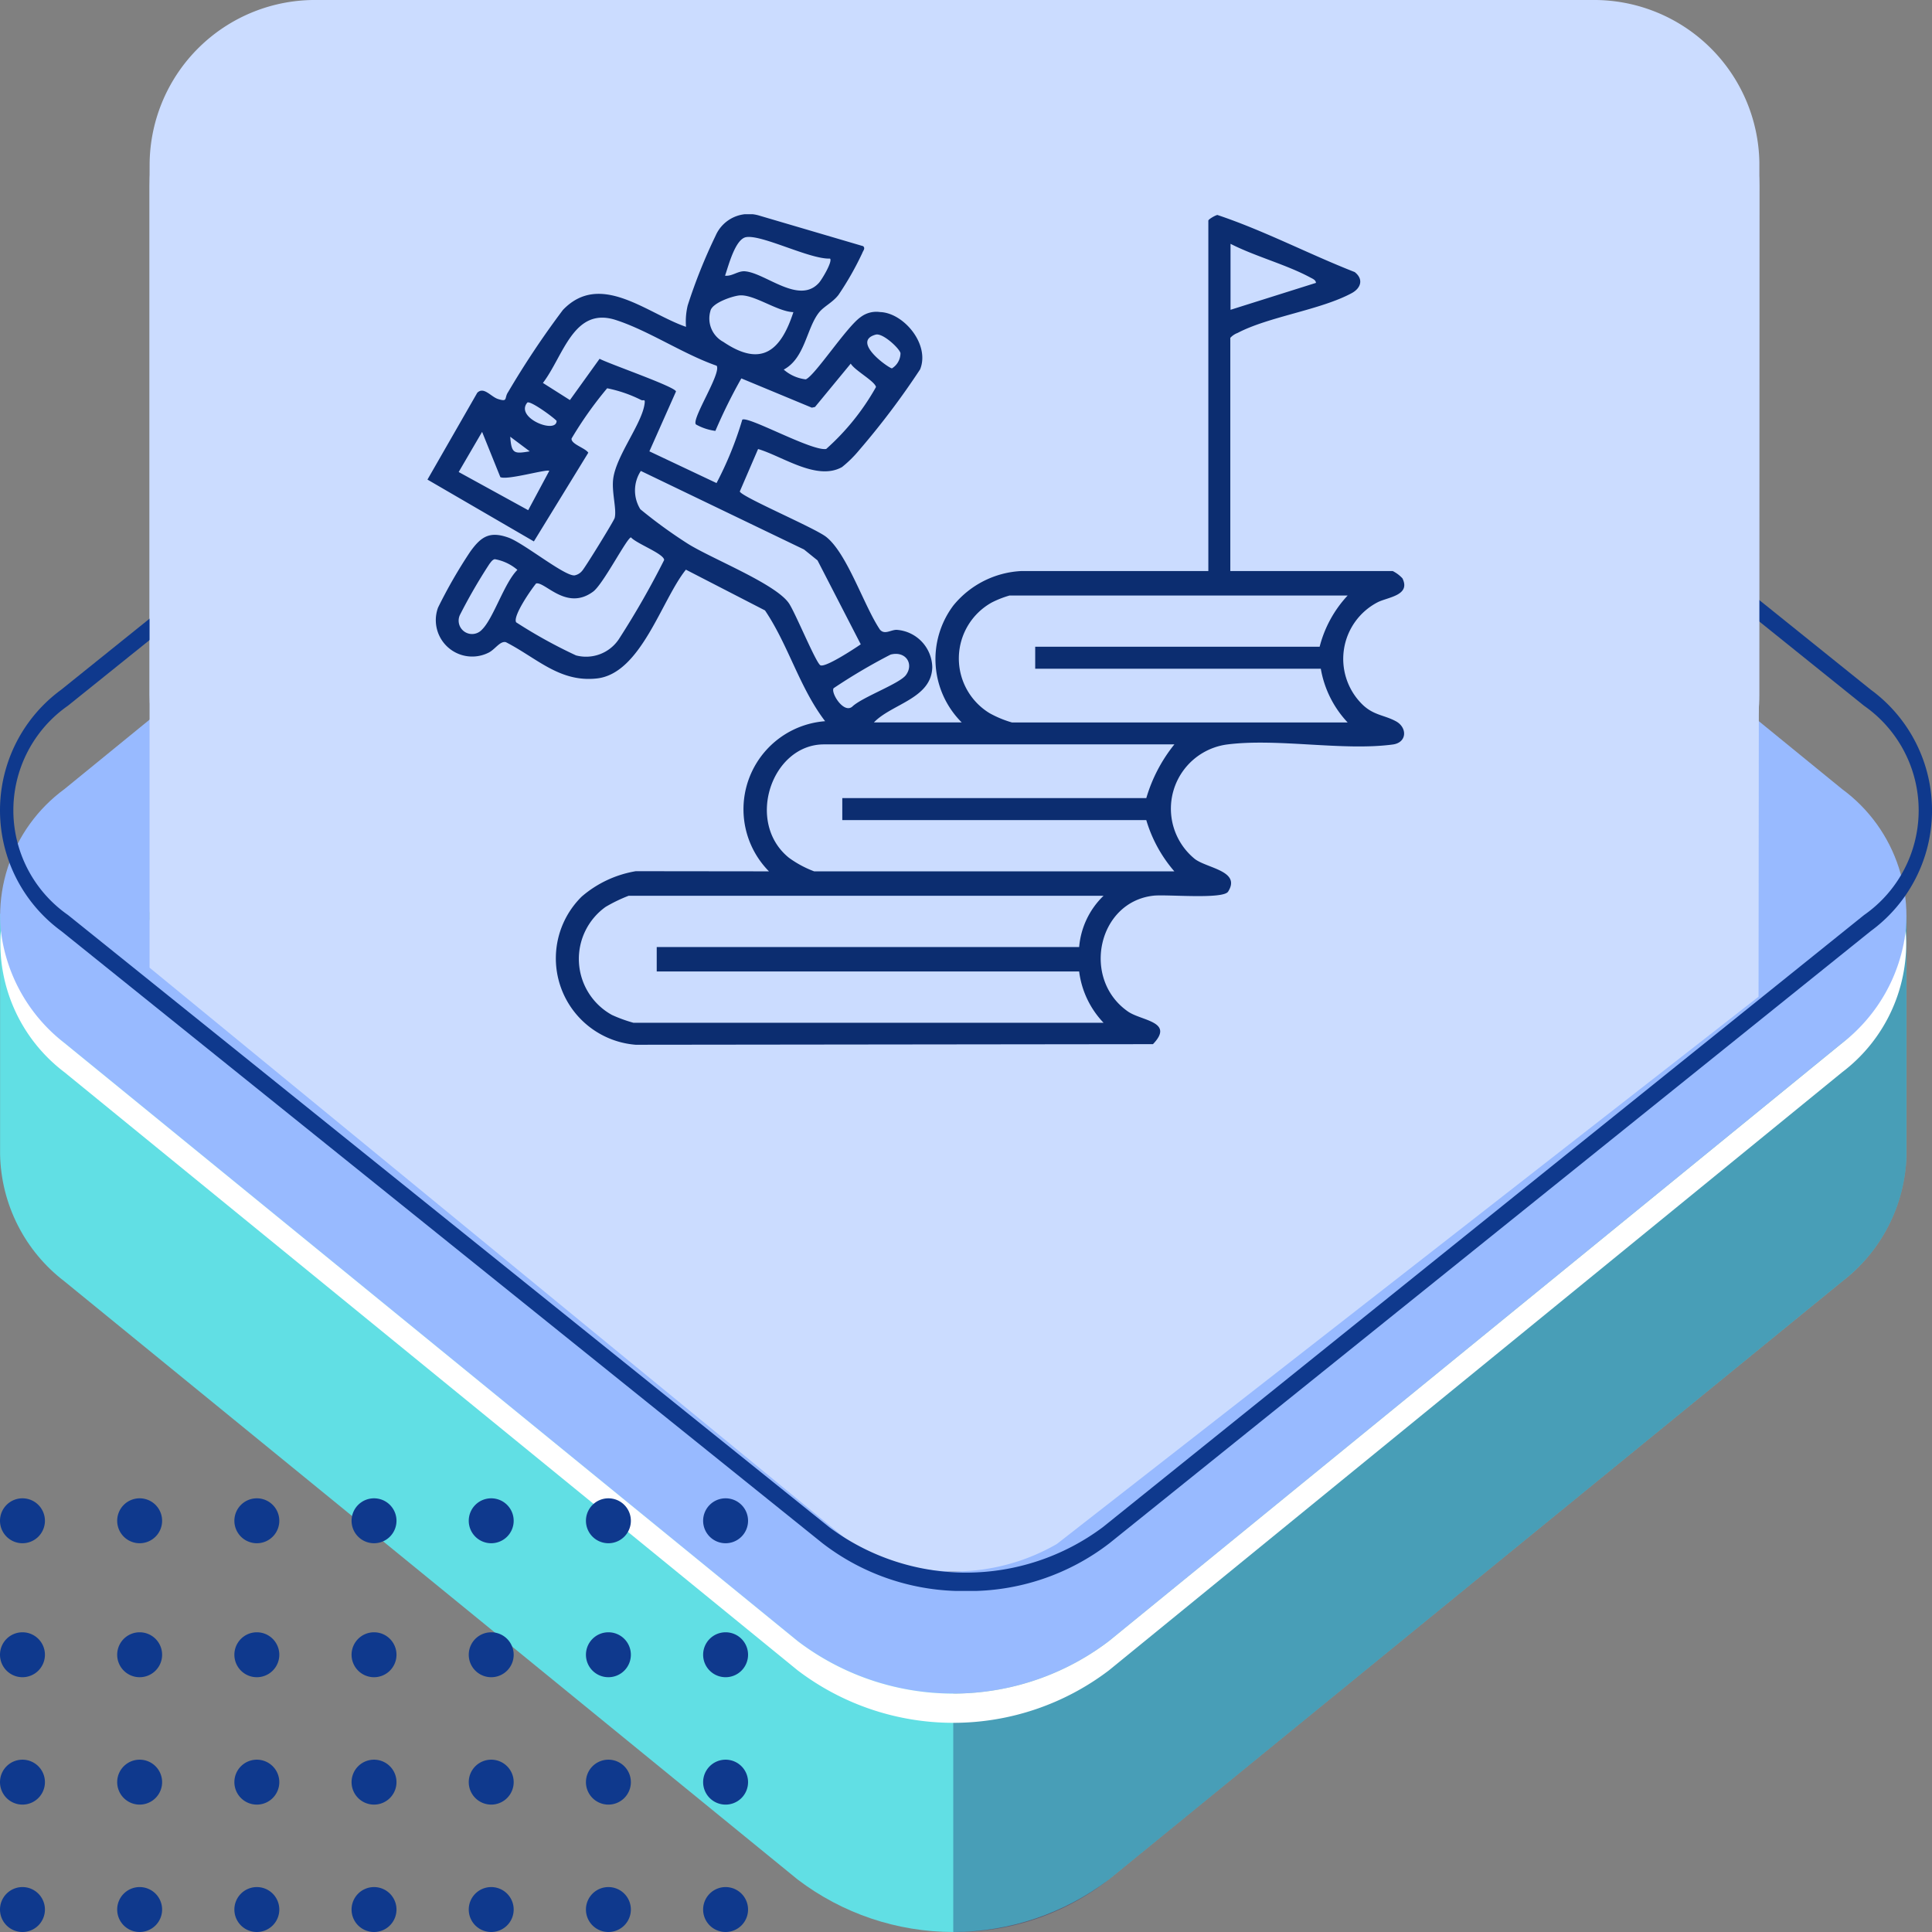 <svg xmlns="http://www.w3.org/2000/svg" xmlns:xlink="http://www.w3.org/1999/xlink" width="99" height="99" viewBox="0 0 99 99">
  <rect x="0" y="0" width="99" height="99" fill="#808080" stroke="none"/>
  <defs>
    <clipPath id="clip-path">
      <rect id="Rectangle_403416" data-name="Rectangle 403416" width="97.687" height="91.902" fill="#d1f3f5"/>
    </clipPath>
    <clipPath id="clip-path-2">
      <path id="Path_875268" data-name="Path 875268" d="M1.5,23.675l-1.5.6V36.6a8.4,8.4,0,0,0,3.3,6.507L40.867,73.755a13.171,13.171,0,0,0,15.954,0L94.388,43.113a8.425,8.425,0,0,0,3.3-6.393c0-.1,0-.206,0-.309l.006,0V24.386l-2.354-1.849A12.143,12.143,0,0,1,85.987,32.73L59.069,54.97,47.32,60.964l-37.5-27.34.867-.708c-3.2-2.116-4.931-6.953-6.664-11.367Z" transform="translate(0 -21.549)" fill="#61dfe4"/>
    </clipPath>
    <clipPath id="clip-path-3">
      <rect id="Rectangle_403409" data-name="Rectangle 403409" width="97.687" height="91.903" fill="none"/>
    </clipPath>
    <clipPath id="clip-path-4">
      <rect id="Rectangle_403408" data-name="Rectangle 403408" width="48.843" height="53.75" fill="none"/>
    </clipPath>
    <clipPath id="clip-path-5">
      <path id="Path_875270" data-name="Path 875270" d="M34.642,9.4,3.311,35.8c1.733,4.413,3.46,9.251,6.664,11.367l35.6-29.041a4.219,4.219,0,0,1,5.109,0L85.662,46.66l-.388.323A12.143,12.143,0,0,0,94.62,36.789L55.364,5.942,43.942,1.678Z" transform="translate(-3.311 -1.678)" fill="#61dfe4"/>
    </clipPath>
    <clipPath id="clip-path-7">
      <rect id="Rectangle_403411" data-name="Rectangle 403411" width="44.819" height="45.491" fill="none"/>
    </clipPath>
    <clipPath id="clip-path-8">
      <path id="Path_875272" data-name="Path 875272" d="M46.289,72.571,8.722,41.927a2.585,2.585,0,0,1,0-4.17L46.288,7.115a4.217,4.217,0,0,1,5.109,0L88.965,37.759a2.583,2.583,0,0,1,0,4.168L51.4,72.57a4.218,4.218,0,0,1-5.109,0M48.7,0a12.642,12.642,0,0,0-7.835,2.691L3.3,33.335a8.067,8.067,0,0,0,0,13.013L40.867,76.993a13.166,13.166,0,0,0,15.954,0L94.388,46.349a8.067,8.067,0,0,0,0-13.013L56.82,2.691A12.642,12.642,0,0,0,48.985,0Z" transform="translate(-0.001)" fill="#98baff"/>
    </clipPath>
    <clipPath id="clip-path-10">
      <path id="Path_875275" data-name="Path 875275" d="M44.962,72.924,7.4,42.282a3.659,3.659,0,0,1,0-5.9L44.961,5.738a5.97,5.97,0,0,1,7.232,0L89.76,36.383a3.657,3.657,0,0,1,0,5.9L52.193,72.924a5.97,5.97,0,0,1-7.231,0M41.66,3.046,4.094,33.689a7,7,0,0,0,0,11.284L41.662,75.619a11.426,11.426,0,0,0,13.833,0L93.062,44.973a6.994,6.994,0,0,0,0-11.282L55.493,3.046a11.416,11.416,0,0,0-13.833,0" transform="translate(-1.234 -0.712)" fill="#98baff"/>
    </clipPath>
    <clipPath id="clip-path-11">
      <rect id="Rectangle_403406" data-name="Rectangle 403406" width="38.332" height="22.221" fill="#0f398d"/>
    </clipPath>
    <clipPath id="clip-path-12">
      <rect id="Rectangle_403518" data-name="Rectangle 403518" width="82.49" height="80.524" fill="#cbdcff"/>
    </clipPath>
    <clipPath id="clip-path-13">
      <rect id="Rectangle_403232" data-name="Rectangle 403232" width="99" height="79.995" fill="#0f398d"/>
    </clipPath>
    <clipPath id="clip-path-14">
      <rect id="Rectangle_404833" data-name="Rectangle 404833" width="50.068" height="42.564" fill="#0c2d70"/>
    </clipPath>
  </defs>
  <g id="img20" transform="translate(-732 -6886)">
    <g id="Group_1101587" data-name="Group 1101587" transform="translate(732 6886)">
      <g id="Group_1100744" data-name="Group 1100744" transform="translate(0.004 7.098)">
        <g id="Group_1100514" data-name="Group 1100514" clip-path="url(#clip-path)">
          <g id="Group_1100495" data-name="Group 1100495" transform="translate(0 37.005)">
            <g id="Group_1100494" data-name="Group 1100494" clip-path="url(#clip-path-2)">
              <path id="Path_875399" data-name="Path 875399" d="M18.655,14.846,127.412,0,108.757,115.115,0,129.961Z" transform="translate(-39.284 50.577) rotate(-60)" fill="#61dfe4"/>
            </g>
          </g>
          <g id="Group_1100500" data-name="Group 1100500" transform="translate(0 0)">
            <g id="Group_1100499" data-name="Group 1100499" clip-path="url(#clip-path-3)">
              <g id="Group_1100498" data-name="Group 1100498" transform="translate(48.843 38.152)" opacity="0.3">
                <g id="Group_1100497" data-name="Group 1100497">
                  <g id="Group_1100496" data-name="Group 1100496" clip-path="url(#clip-path-4)">
                    <path id="Path_875269" data-name="Path 875269" d="M77.329,32.25,50.411,54.49,40.185,59.707V75.968a12.671,12.671,0,0,0,7.978-2.691L85.73,42.632a8.422,8.422,0,0,0,3.3-6.392c0-.1,0-.208,0-.311l.006,0V23.908l-2.153-1.692h-.225A12.151,12.151,0,0,1,77.329,32.25" transform="translate(-40.185 -22.217)" fill="#0f054c"/>
                  </g>
                </g>
              </g>
            </g>
          </g>
          <g id="Group_1100502" data-name="Group 1100502" transform="translate(4.024 2.882)">
            <g id="Group_1100501" data-name="Group 1100501" clip-path="url(#clip-path-5)">
              <path id="Path_875400" data-name="Path 875400" d="M17.015,13.147,113.324,0,96.309,105,0,118.145Z" transform="matrix(0.5, -0.866, 0.866, 0.5, -33.835, 42.279)" fill="#61dfe4"/>
            </g>
          </g>
          <g id="Group_1100507" data-name="Group 1100507" transform="translate(0 0)">
            <g id="Group_1100506" data-name="Group 1100506" clip-path="url(#clip-path-3)">
              <g id="Group_1100505" data-name="Group 1100505" transform="translate(4.024 2.881)" opacity="0.3">
                <g id="Group_1100504" data-name="Group 1100504">
                  <g id="Group_1100503" data-name="Group 1100503" clip-path="url(#clip-path-7)">
                    <path id="Path_875271" data-name="Path 875271" d="M48.13,3.241,43.942,1.677,34.642,9.4,3.311,35.8c1.733,4.413,3.459,9.253,6.664,11.368l35.6-29.041a4.062,4.062,0,0,1,2.555-.86Z" transform="translate(-3.311 -1.678)" fill="#0f054c"/>
                  </g>
                </g>
              </g>
            </g>
          </g>
          <g id="Group_1100509" data-name="Group 1100509" transform="translate(0.001)">
            <g id="Group_1100508" data-name="Group 1100508" clip-path="url(#clip-path-8)">
              <rect id="Rectangle_403413" data-name="Rectangle 403413" width="99.885" height="80.582" transform="translate(-1.099 0)" fill="#98baff"/>
            </g>
          </g>
          <g id="Group_1100511" data-name="Group 1100511" transform="translate(0 0)">
            <g id="Group_1100510" data-name="Group 1100510" clip-path="url(#clip-path-3)">
              <path id="Path_875273" data-name="Path 875273" d="M87.606,35.147,50.038,4.5a4.217,4.217,0,0,0-5.109,0L7.363,35.146a2.592,2.592,0,0,0-.935,2.833,2.846,2.846,0,0,1,.935-1.334L44.93,6a4.217,4.217,0,0,1,5.109,0L87.606,36.645a2.85,2.85,0,0,1,.935,1.336,2.592,2.592,0,0,0-.935-2.833" transform="translate(1.359 2.612)" fill="#fff"/>
              <path id="Path_875274" data-name="Path 875274" d="M94.388,29.4,56.821,60.039a13.166,13.166,0,0,1-15.954,0L3.3,29.395A8.537,8.537,0,0,1,.04,23.637,8.284,8.284,0,0,0,3.3,30.894L40.867,61.539a13.171,13.171,0,0,0,15.954,0L94.388,30.894a8.281,8.281,0,0,0,3.259-7.255A8.539,8.539,0,0,1,94.388,29.4" transform="translate(0.001 16.954)" fill="#fff"/>
            </g>
          </g>
          <g id="Group_1100513" data-name="Group 1100513" transform="translate(1.5 1.223)">
            <g id="Group_1100512" data-name="Group 1100512" clip-path="url(#clip-path-10)">
              <rect id="Rectangle_403415" data-name="Rectangle 403415" width="96.595" height="78.015" transform="translate(-0.954 0)" fill="#98baff"/>
            </g>
          </g>
        </g>
      </g>
      <g id="Group_1100747" data-name="Group 1100747" transform="translate(0 76.779)">
        <g id="Group_1100491" data-name="Group 1100491" transform="translate(0 0)" clip-path="url(#clip-path-11)">
          <path id="Path_875261" data-name="Path 875261" d="M30.025,21.071a1.151,1.151,0,1,1,1.151,1.15,1.151,1.151,0,0,1-1.151-1.15m-4.854,1.15a1.151,1.151,0,1,0-1.151-1.15,1.15,1.15,0,0,0,1.151,1.15m-6.005,0a1.151,1.151,0,1,0-1.151-1.15,1.15,1.15,0,0,0,1.151,1.15m-6.005,0a1.151,1.151,0,1,0-1.151-1.15,1.15,1.15,0,0,0,1.151,1.15m-6.005,0a1.151,1.151,0,1,0-1.151-1.15,1.15,1.15,0,0,0,1.151,1.15m-6.005,0A1.151,1.151,0,1,0,0,21.071a1.15,1.15,0,0,0,1.151,1.15m30.025-6.528a1.151,1.151,0,1,0-1.151-1.151,1.151,1.151,0,0,0,1.151,1.151m-6.005,0a1.151,1.151,0,1,0-1.151-1.151,1.151,1.151,0,0,0,1.151,1.151m-6.005,0a1.151,1.151,0,1,0-1.151-1.151,1.151,1.151,0,0,0,1.151,1.151m-6.005,0a1.151,1.151,0,1,0-1.151-1.151,1.151,1.151,0,0,0,1.151,1.151m-6.005,0a1.151,1.151,0,1,0-1.151-1.151,1.151,1.151,0,0,0,1.151,1.151m-6.005,0A1.151,1.151,0,1,0,0,14.542a1.151,1.151,0,0,0,1.151,1.151M31.176,9.165a1.151,1.151,0,1,0-1.151-1.151,1.151,1.151,0,0,0,1.151,1.151M36.03,21.071a1.151,1.151,0,1,1,1.151,1.15,1.151,1.151,0,0,1-1.151-1.15m1.151-5.378a1.151,1.151,0,1,0-1.151-1.151,1.151,1.151,0,0,0,1.151,1.151m0-6.528A1.151,1.151,0,1,0,36.03,8.014a1.151,1.151,0,0,0,1.151,1.151m-12.01,0A1.151,1.151,0,1,0,24.02,8.014a1.151,1.151,0,0,0,1.151,1.151m-6.005,0a1.151,1.151,0,1,0-1.151-1.151,1.151,1.151,0,0,0,1.151,1.151m-6.005,0A1.151,1.151,0,1,0,12.01,8.014a1.151,1.151,0,0,0,1.151,1.151m-6.005,0A1.151,1.151,0,1,0,6.005,8.014,1.151,1.151,0,0,0,7.156,9.165m-6.005,0A1.151,1.151,0,1,0,0,8.014,1.151,1.151,0,0,0,1.151,9.165M31.176,2.3a1.151,1.151,0,1,0-1.151-1.151A1.151,1.151,0,0,0,31.176,2.3m6.005,0A1.151,1.151,0,1,0,36.03,1.151,1.151,1.151,0,0,0,37.181,2.3m-12.01,0A1.151,1.151,0,1,0,24.02,1.151,1.151,1.151,0,0,0,25.171,2.3m-6.005,0a1.151,1.151,0,1,0-1.151-1.151A1.151,1.151,0,0,0,19.166,2.3m-6.005,0A1.151,1.151,0,1,0,12.01,1.151,1.151,1.151,0,0,0,13.161,2.3m-6.005,0A1.151,1.151,0,1,0,6.005,1.151,1.151,1.151,0,0,0,7.156,2.3m-6.005,0A1.151,1.151,0,1,0,0,1.151,1.151,1.151,0,0,0,1.151,2.3" transform="translate(0 0)" fill="#0f398d"/>
        </g>
      </g>
      <g id="Group_1100749" data-name="Group 1100749" transform="translate(7.664)">
        <g id="Group_1100748" data-name="Group 1100748" clip-path="url(#clip-path-12)">
          <path id="Path_875398" data-name="Path 875398" d="M8.527,0H73.888a8.471,8.471,0,0,1,8.564,8.374l-.043,42.7L46.453,79.117a10.488,10.488,0,0,1-10.493,0L-.184,49.467-.036,8.374A8.47,8.47,0,0,1,8.527,0" transform="translate(0.039 0)" fill="#cbdcff"/>
        </g>
      </g>
      <g id="Group_1100745" data-name="Group 1100745" transform="translate(0 1.529)">
        <g id="Group_1100096" data-name="Group 1100096" transform="translate(0 0)" clip-path="url(#clip-path-13)">
          <path id="Path_873771" data-name="Path 873771" d="M49.5,80a11.773,11.773,0,0,1-7.351-2.447L3.141,46.183a7.662,7.662,0,0,1,0-12.372L42.147,2.445a12.282,12.282,0,0,1,14.705,0L95.86,33.812a7.662,7.662,0,0,1,0,12.372L56.854,77.549A11.777,11.777,0,0,1,49.5,80M49.5.938a11.235,11.235,0,0,0-7.011,2.331L3.483,34.633a6.537,6.537,0,0,0,0,10.725L42.492,76.727a11.713,11.713,0,0,0,14.02,0L95.518,45.361a6.537,6.537,0,0,0,0-10.725L56.511,3.269A11.235,11.235,0,0,0,49.5.938" transform="translate(0 -0.001)" fill="#0f398d"/>
        </g>
      </g>
      <rect id="Rectangle_403516" data-name="Rectangle 403516" width="82.49" height="44.076" rx="9" transform="translate(7.664 0.529)" fill="#cbdcff"/>
    </g>
    <g id="Group_1101588" data-name="Group 1101588" transform="translate(752 6890.995)">
      <g id="Group_1099618" data-name="Group 1099618" transform="translate(0 0)">
        <rect id="Rectangle_401104" data-name="Rectangle 401104" width="53.877" height="54.526" transform="translate(0)" fill="none"/>
      </g>
      <g id="Group_1102761" data-name="Group 1102761" transform="translate(1.904 5.981)">
        <g id="Group_1102760" data-name="Group 1102760" clip-path="url(#clip-path-14)">
          <path id="Path_877881" data-name="Path 877881" d="M17.5,33.675a4.526,4.526,0,0,1,2.877-7.694c-1.315-1.72-1.88-3.9-3.081-5.677l-4.053-2.088c-1.252,1.558-2.3,5.326-4.563,5.575-1.908.21-3.072-1.046-4.66-1.859-.307-.077-.561.388-.907.546a1.865,1.865,0,0,1-2.57-2.32A25.207,25.207,0,0,1,2.188,17.3c.55-.767.986-1.073,1.958-.728.782.277,2.886,1.991,3.393,1.937a.661.661,0,0,0,.383-.229c.131-.127,1.631-2.559,1.671-2.713.118-.456-.178-1.366-.067-2.064.187-1.185,1.465-2.775,1.6-3.788.036-.279-.046-.135-.178-.194a6.829,6.829,0,0,0-1.74-.6,19.507,19.507,0,0,0-1.823,2.573c-.041.287.7.484.857.729L5.453,16.769,0,13.6,2.552,9.152c.335-.335.694.2,1.061.319.531.167.308-.049.522-.358A44.684,44.684,0,0,1,6.941,4.907c1.916-2,4.305.179,6.308.866a3.518,3.518,0,0,1,.087-1.1A27.649,27.649,0,0,1,14.766,1.1,1.848,1.848,0,0,1,17.01.075l5.318,1.565c.123.119-.006.231-.043.344a15.558,15.558,0,0,1-1.225,2.155c-.3.387-.743.585-.988.889-.653.811-.72,2.351-1.816,2.936a2.081,2.081,0,0,0,1.128.5c.457-.172,2.094-2.694,2.811-3.189a1.325,1.325,0,0,1,1-.259c1.211.039,2.567,1.662,2.049,2.937a40.2,40.2,0,0,1-3.12,4.137,5.976,5.976,0,0,1-.882.869c-1.288.723-3.048-.555-4.3-.925l-.937,2.174c.061.266,3.846,1.868,4.429,2.331,1.081.858,1.937,3.545,2.755,4.753.243.279.568-.006.865.008a1.961,1.961,0,0,1,1.814,1.917c-.041,1.608-2.084,1.876-2.991,2.827h4.5a4.579,4.579,0,0,1-.427-5.995,4.8,4.8,0,0,1,3.492-1.763h9.572V.331c0-.067.35-.272.465-.29,2.393.8,4.673,2,7.034,2.925.465.362.326.823-.155,1.082-1.61.865-4.251,1.2-5.844,2.038a.96.96,0,0,0-.374.251V18.286h8.32a1.733,1.733,0,0,1,.5.374c.439.883-.762.964-1.276,1.229a3.27,3.27,0,0,0-.855,5.155c.609.647,1.177.6,1.807.946.576.32.567,1.086-.172,1.185-2.562.342-5.912-.335-8.5,0a3.32,3.32,0,0,0-1.637,5.87c.638.478,2.372.61,1.7,1.669-.259.407-3.154.132-3.826.208-2.858.321-3.7,4.271-1.305,5.936.695.483,2.4.51,1.28,1.672l-26.505.031a4.442,4.442,0,0,1-2.766-7.594,5.683,5.683,0,0,1,2.771-1.3Zm3.129-31.4c-1.025.047-3.465-1.226-4.291-1.1-.565.084-.912,1.469-1.089,1.977.37.042.665-.26,1.033-.224,1.061.1,2.754,1.718,3.776.593.152-.168.712-1.1.572-1.243M41.151,1.52V4.9L45.53,3.52c-.013-.152-.172-.211-.288-.274-1.23-.664-2.825-1.08-4.091-1.727m-22.4,3.5c-.82-.02-2.04-.94-2.782-.854-.382.044-1.389.39-1.469.793a1.361,1.361,0,0,0,.661,1.586c1.948,1.317,2.943.469,3.59-1.524m-5,5.745c-.212-.295,1.327-2.636,1.066-3-1.707-.593-3.486-1.8-5.168-2.343-2.167-.7-2.68,1.85-3.733,3.226L7.3,9.525,8.82,7.41c.485.261,3.9,1.441,3.915,1.676l-1.363,3.066,3.441,1.626a17.966,17.966,0,0,0,1.319-3.247c.289-.208,3.558,1.624,4.3,1.5a12.284,12.284,0,0,0,2.552-3.174c-.059-.3-1.1-.857-1.294-1.2L19.858,9.88l-.162.035-3.612-1.5a27.047,27.047,0,0,0-1.33,2.69,2.756,2.756,0,0,1-1-.333m9.216-4.6c-1.293.354.71,1.748.834,1.727a.92.92,0,0,0,.435-.781c-.067-.258-.917-1.043-1.269-.946M5.118,9.653c-.656.783,1.495,1.635,1.5.938-.181-.2-1.347-1.047-1.5-.938m1.124,3.5c-.118-.107-2.149.491-2.507.321L2.8,11.155l-1.2,2.057,3.562,1.956Zm-1-1-1-.749c.063.878.2.882,1,.749m5.668,2.968a25,25,0,0,0,2.427,1.763c1.228.773,4.526,2.062,5.192,3.065.329.495,1.363,3.01,1.6,3.162s1.771-.86,2.074-1.07l-2.215-4.3-.692-.559-8.362-4.025a1.824,1.824,0,0,0-.024,1.965m-.477,1.437c-.21.016-1.425,2.4-1.945,2.783-1.365,1.007-2.465-.527-2.92-.42-.261.316-1.214,1.69-1.021,1.993a25.174,25.174,0,0,0,3.065,1.694,2.019,2.019,0,0,0,2.239-.9,43.5,43.5,0,0,0,2.277-3.987c0-.319-1.412-.836-1.7-1.161m-6.98,1.117c-.129.033-.193.147-.27.241a27.89,27.89,0,0,0-1.514,2.616.686.686,0,0,0,1.13.752c.589-.576,1.142-2.395,1.815-3.061a2.439,2.439,0,0,0-1.162-.548m43.7,1.862H29.828a5.134,5.134,0,0,0-.9.352,3.282,3.282,0,0,0-.125,5.677,5.438,5.438,0,0,0,1.15.477h17.2a5.342,5.342,0,0,1-1.376-2.753H31.142V22.164H45.718a6.033,6.033,0,0,1,1.439-2.628M23.728,22.569a29.264,29.264,0,0,0-2.917,1.722c-.151.238.513,1.309.952.948.5-.488,2.429-1.177,2.757-1.625.423-.578-.023-1.251-.792-1.045m14.545,4.6H20.319c-2.681,0-4.041,3.991-1.8,5.807a5.4,5.4,0,0,0,1.3.7H38.273a7.084,7.084,0,0,1-1.439-2.628H21.257V29.922H36.835a7.945,7.945,0,0,1,1.439-2.753m-3.628,7.757H10.309a7.9,7.9,0,0,0-1.181.571,3.278,3.278,0,0,0,.327,5.537,7.407,7.407,0,0,0,1.1.4H34.645a4.646,4.646,0,0,1-1.251-2.628H11.748V37.554H33.394a4.132,4.132,0,0,1,1.251-2.628" transform="translate(0 -0.001)" fill="#0c2d70"/>
        </g>
      </g>
    </g>
  </g>
</svg>

